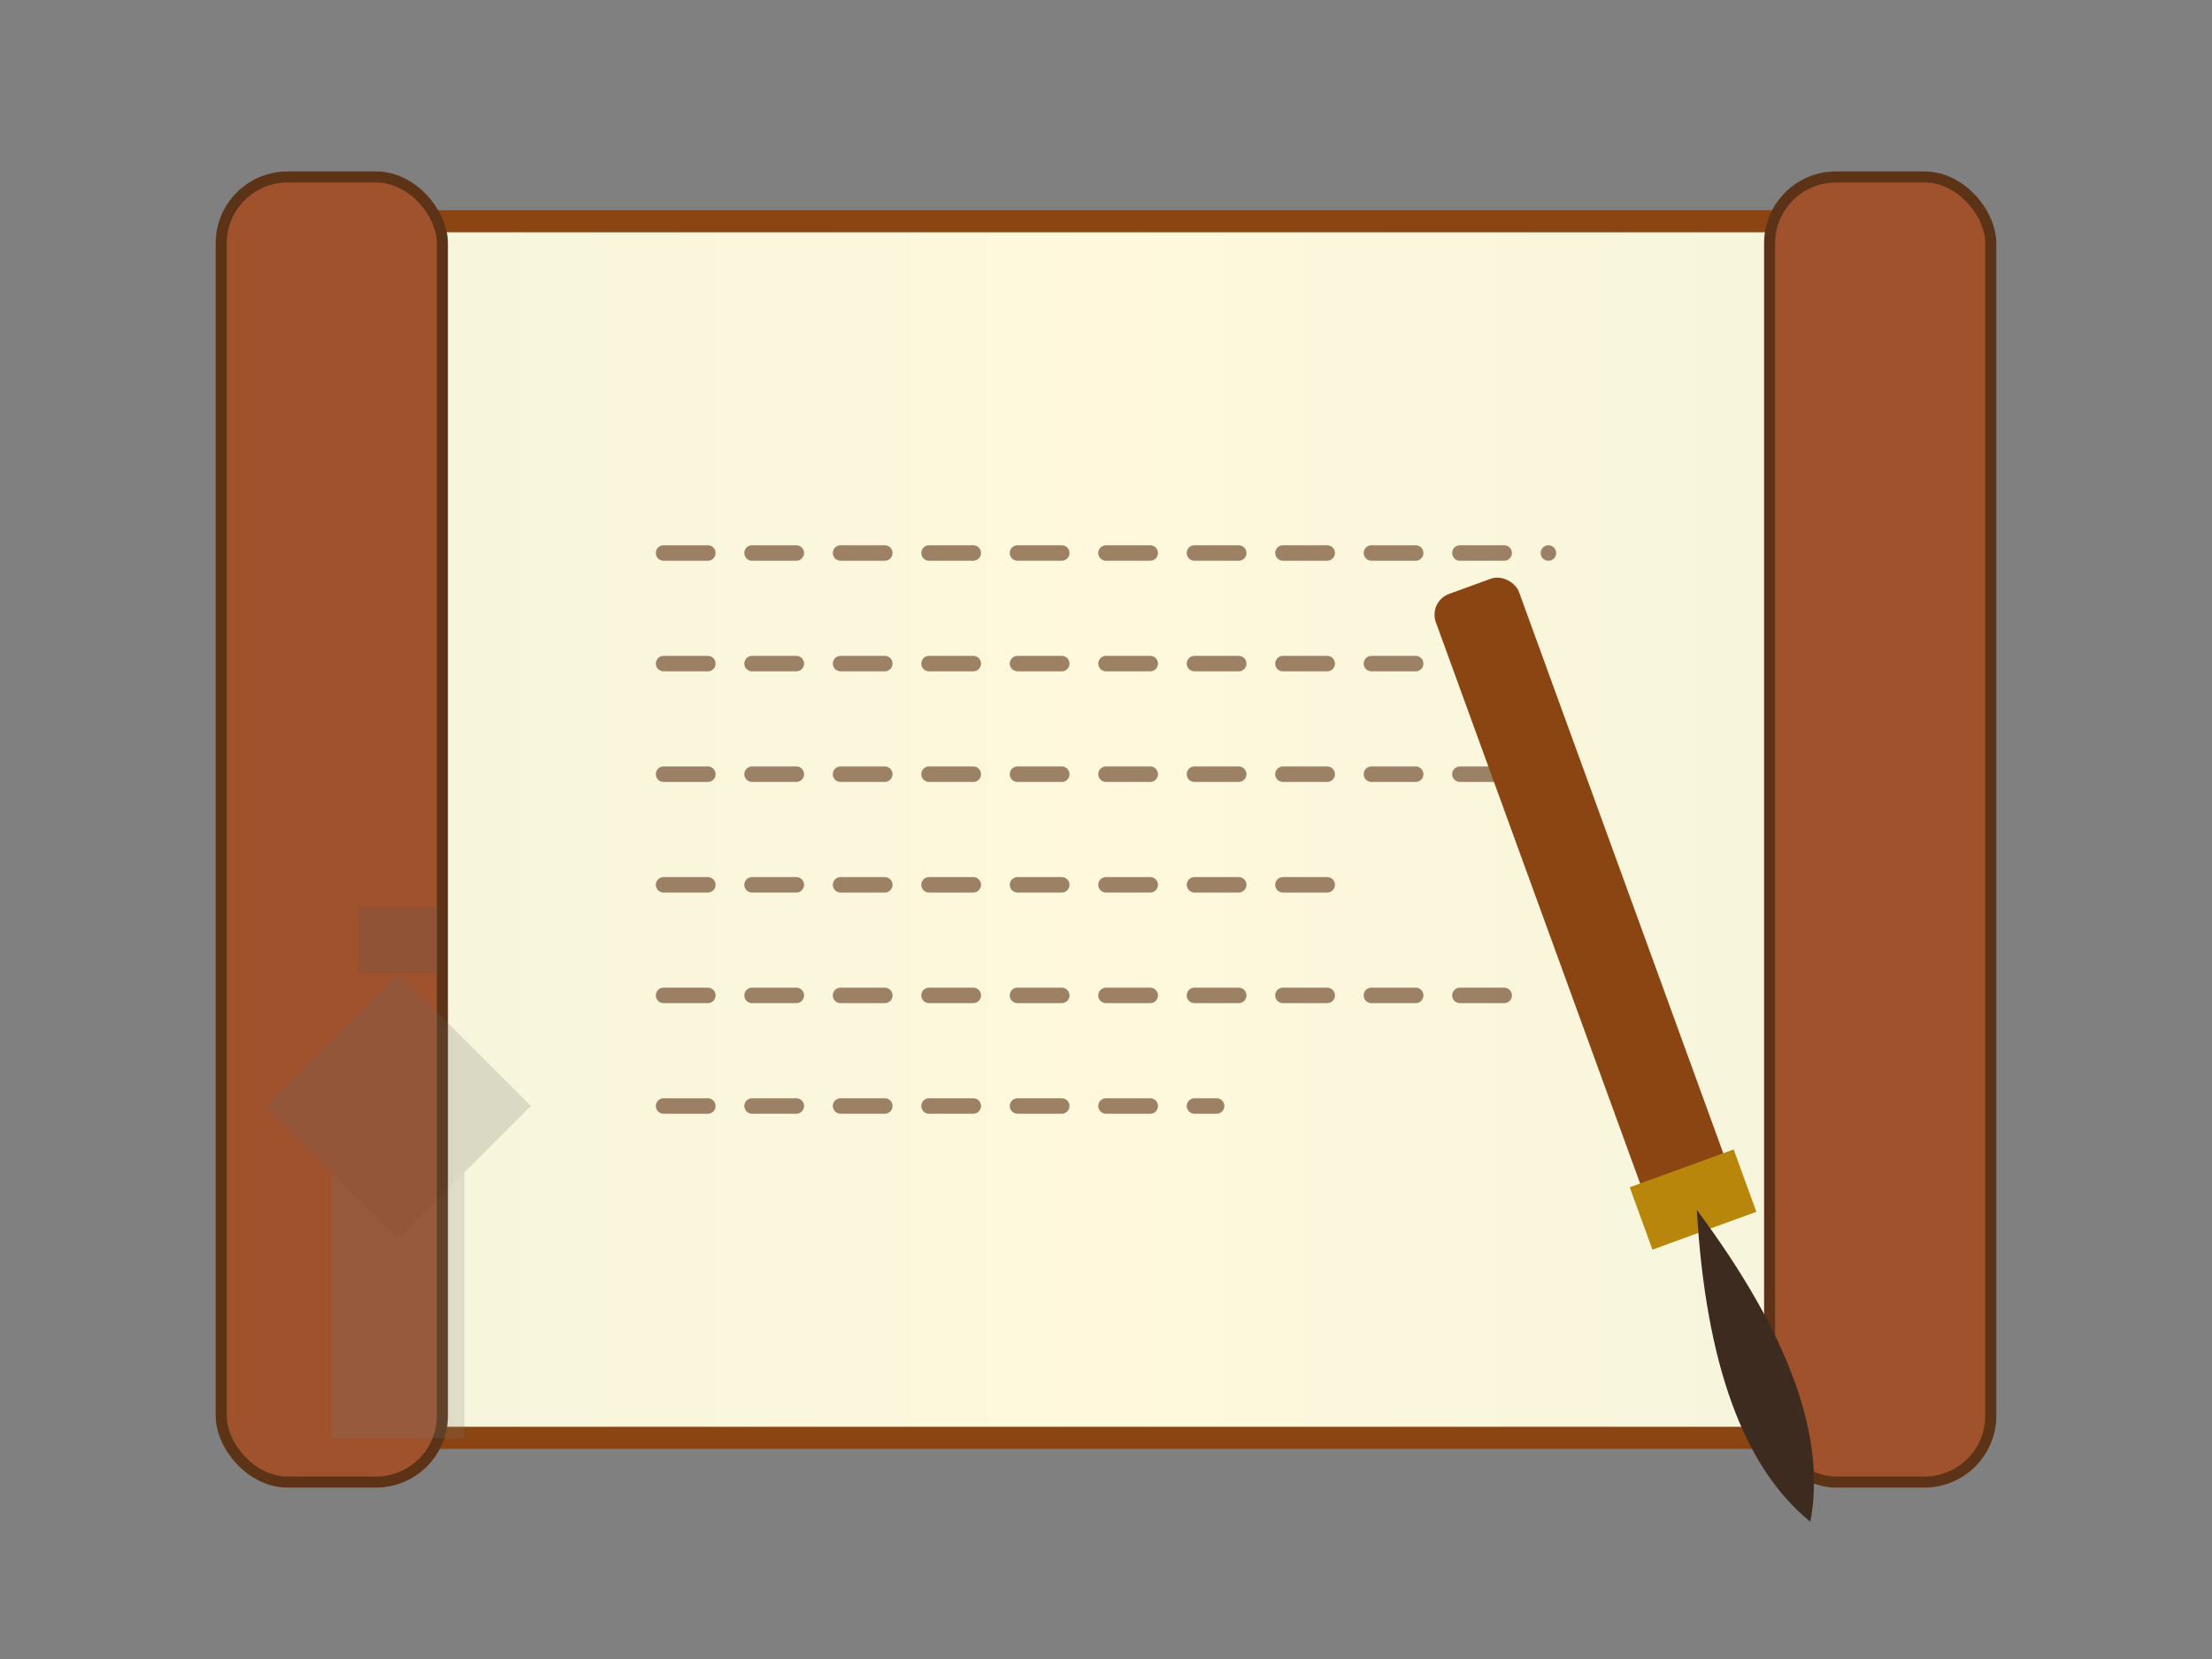 <svg viewBox="0 0 100 75" xmlns="http://www.w3.org/2000/svg">
  <rect x="0" y="0" width="100" height="75" fill="#808080" stroke="none"/>
  <!-- 巻物 -->
  <defs>
    <linearGradient id="scrollPaper" x1="0%" y1="0%" x2="100%" y2="0%">
      <stop offset="0%" style="stop-color:#F5F5DC;"/> <!-- Beige -->
      <stop offset="50%" style="stop-color:#FFF8DC;"/> <!-- Cornsilk -->
      <stop offset="100%" style="stop-color:#F5F5DC;"/>
    </linearGradient>
  </defs>
  <rect x="15" y="10" width="70" height="55" fill="url(#scrollPaper)" rx="5" ry="5" stroke="#8B4513" stroke-width="1"/>
  <!-- 巻物の軸 (左右) -->
  <rect x="10" y="8" width="10" height="59" fill="#A0522D" rx="3" ry="3" stroke="#5C3317" stroke-width="0.5"/>
  <rect x="80" y="8" width="10" height="59" fill="#A0522D" rx="3" ry="3" stroke="#5C3317" stroke-width="0.5"/>

  <!-- 巻物の中身 (かすれた文字風) -->
  <path d="M30 25 L70 25 M30 30 L65 30 M30 35 L70 35 M30 40 L60 40 M30 45 L68 45 M30 50 L55 50"
        stroke="#5C3317" stroke-width="0.7" stroke-dasharray="2,2" opacity="0.6" stroke-linecap="round"/>

  <!-- 筆 -->
  <g transform="translate(75 50) rotate(-20)">
    <!-- 軸 -->
    <rect x="-2" y="-25" width="4" height="30" fill="#8B4513" rx="1" ry="1"/>
    <!-- 金具 -->
    <rect x="-2.5" y="3" width="5" height="3" fill="#B8860B"/>
    <!-- 穂先 -->
    <path d="M0 5 Q-3 15 0 20 Q3 15 0 5 Z" fill="#3D2B1F"/>
  </g>

  <!-- 灯籠のシルエット (薄く背景に) -->
  <g transform="translate(15 50) scale(0.6)" opacity="0.2">
    <rect x="0" y="0" width="10" height="25" fill="#777"/>
    <polygon points="5 -10, 15 0, 5 10, -5 0" fill="#666"/>
    <rect x="2" y="-15" width="6" height="5" fill="#555"/>
  </g>
</svg>
